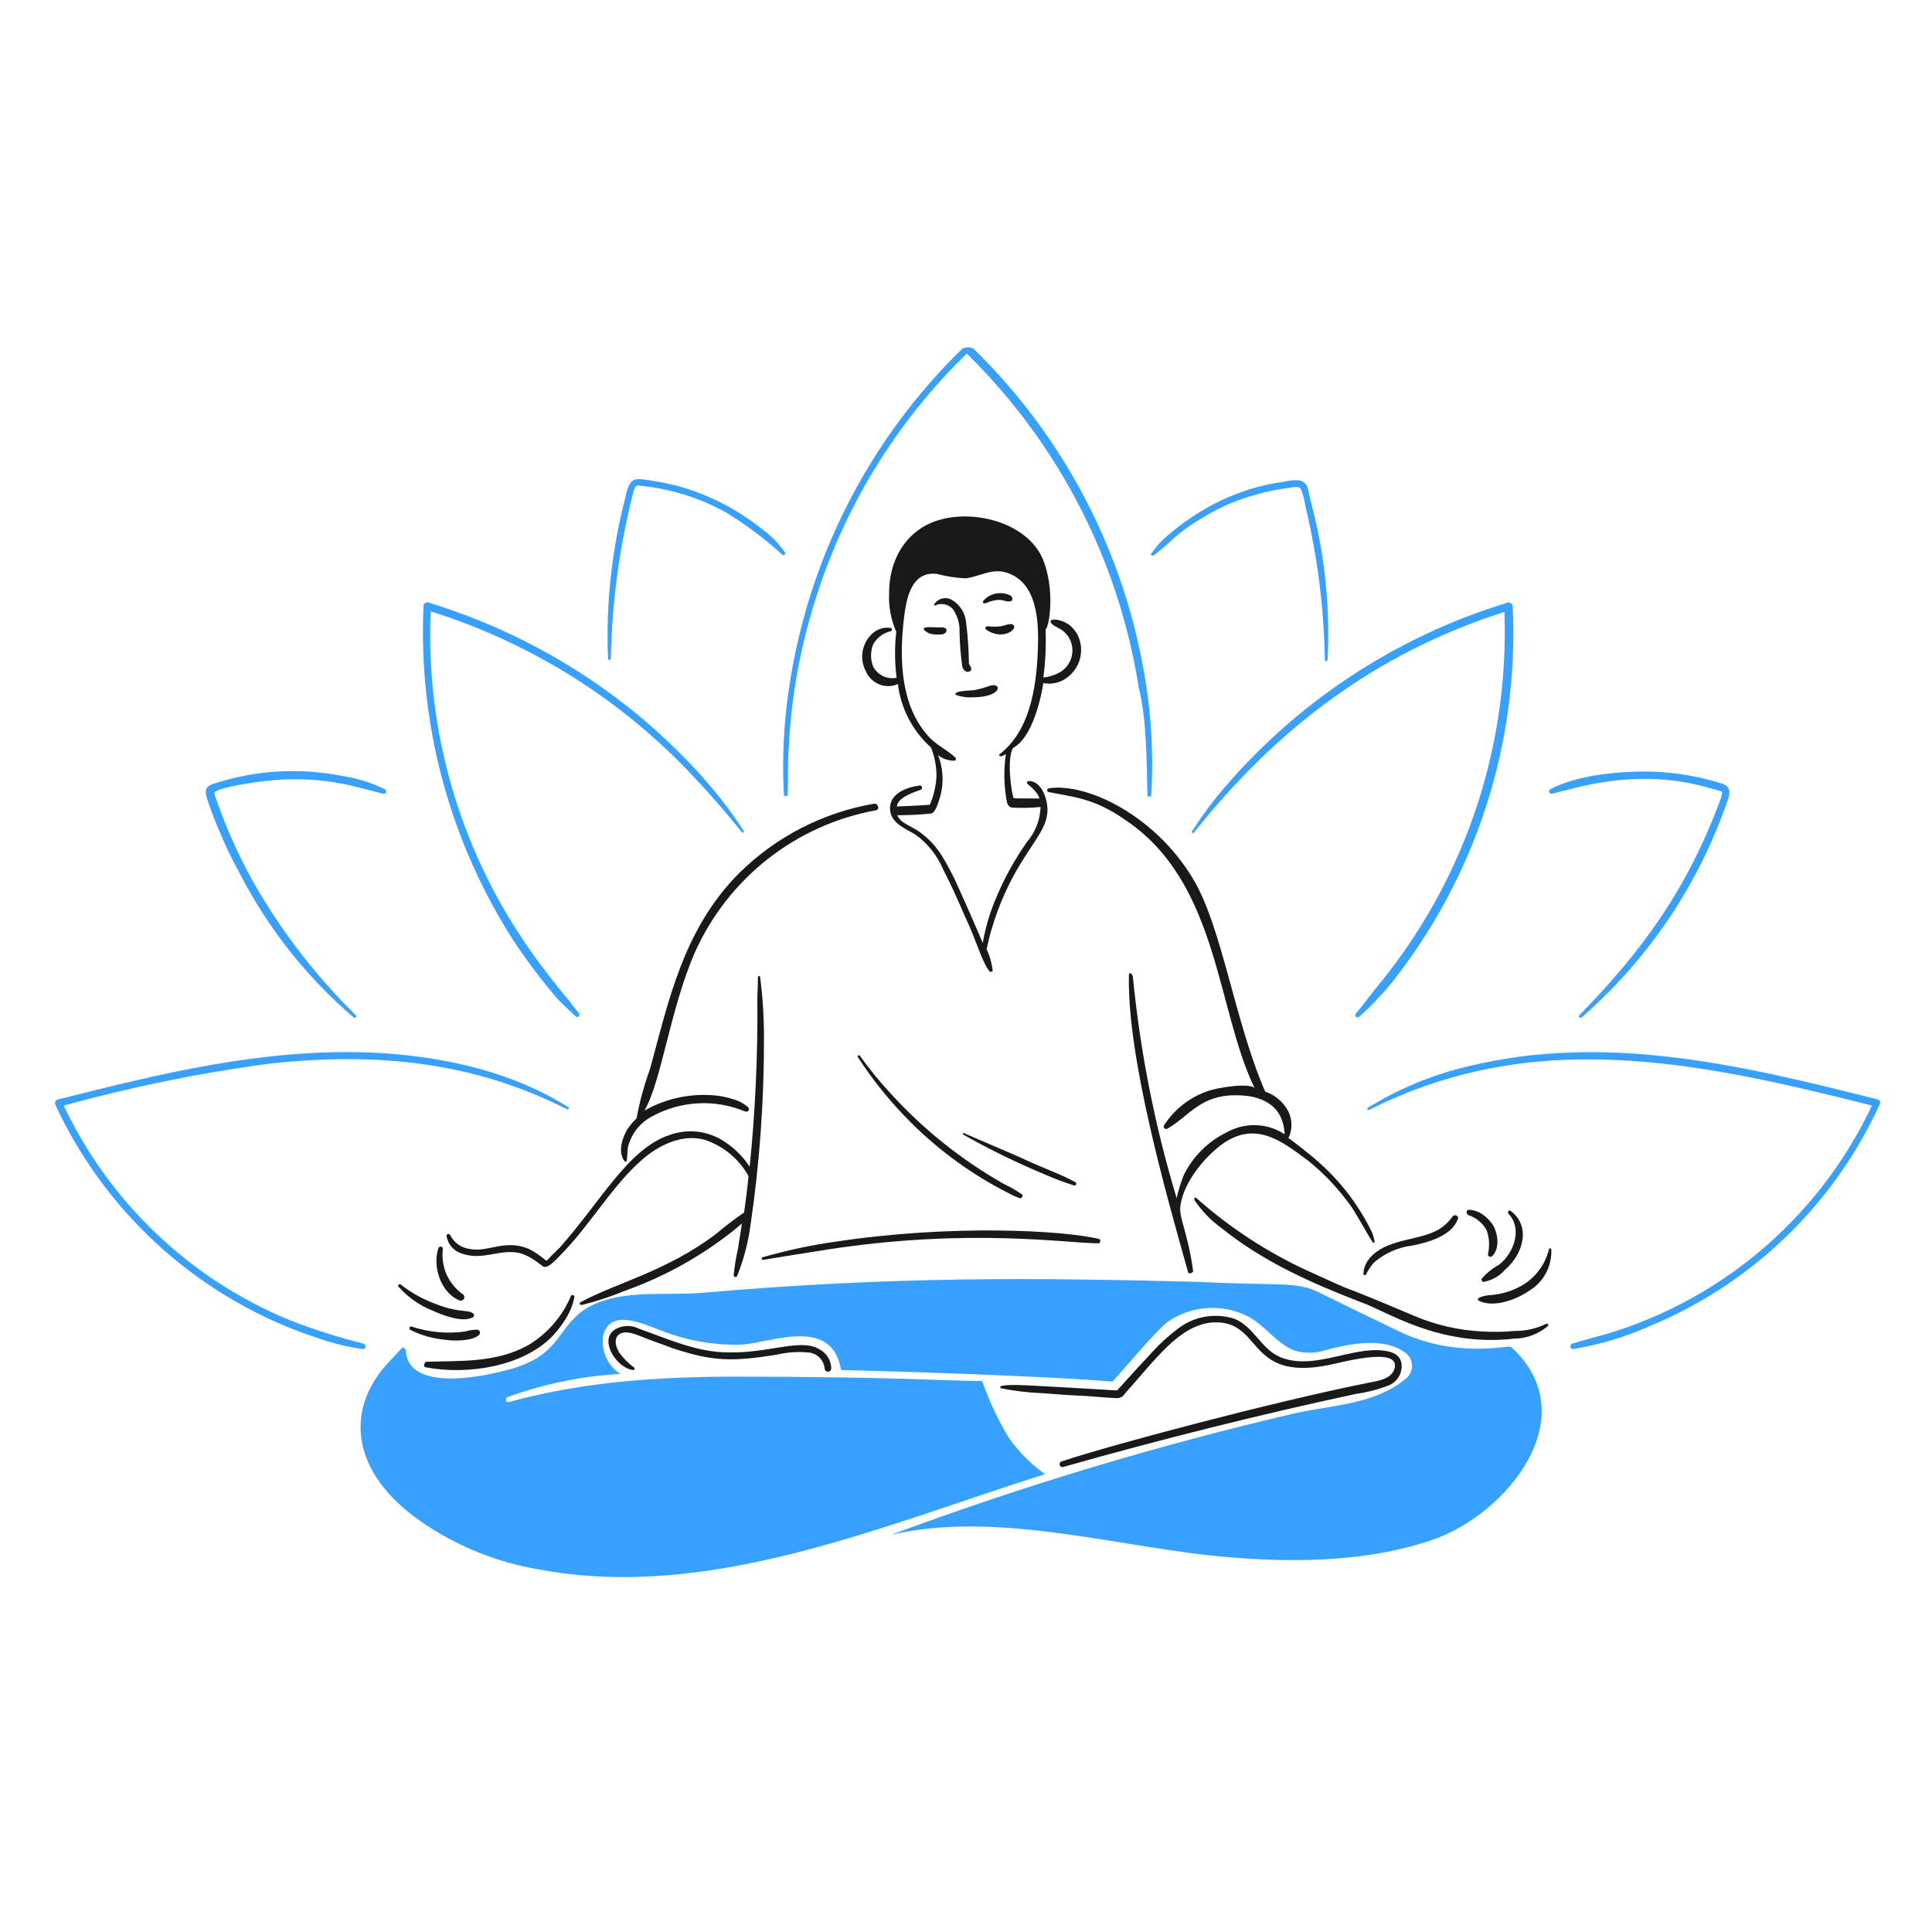 <svg width="154" height="154" viewBox="0 0 154 154" fill="none" xmlns="http://www.w3.org/2000/svg">
<path d="M30.551 109.074C27.685 112.531 27.915 117.313 33.493 121.239C36.33 123.214 39.569 124.534 42.978 125.104C56.498 127.625 69.99 121.721 83.293 117.506C82.194 116.715 81.23 115.751 80.439 114.652C79.563 113.209 78.842 111.678 78.287 110.084C75.502 110.077 71.04 109.733 58.612 109.733C52.552 109.733 46.492 110.128 40.563 111.754C40.3 111.842 40.212 111.447 40.475 111.358C43.355 110.308 46.373 109.687 49.434 109.513C48.943 109.189 48.554 108.733 48.313 108.196C48.072 107.66 47.988 107.066 48.072 106.483C48.6 104.288 51.147 105.473 52.552 106C54.587 106.824 56.768 107.227 58.964 107.186C61.38 107.098 66.298 104.813 67.044 109.206C67.747 109.206 82.282 109.601 88.651 110.125C88.782 110.125 92.208 105.914 93.174 105.294C94.075 104.699 95.114 104.345 96.191 104.269C97.268 104.192 98.346 104.394 99.322 104.855C100.815 105.558 101.738 107.14 103.231 107.666C104.022 107.893 104.864 107.878 105.646 107.622C107.491 107.14 110.126 106.568 111.838 107.71C112.045 107.816 112.22 107.976 112.345 108.172C112.47 108.368 112.541 108.594 112.55 108.826C112.559 109.059 112.506 109.289 112.396 109.495C112.287 109.7 112.125 109.872 111.926 109.994C109.553 111.926 106.173 112.013 103.318 112.629C92.364 115.176 81.583 118.418 71.041 122.334C71.261 122.29 71.481 122.246 71.654 122.202C80.153 120.486 89.617 123.46 98.047 124.135C103.317 124.574 109.158 124.486 114.208 122.729C120.093 120.709 126.505 112.892 120.444 107.359C120.269 107.183 116.185 108.325 111.617 106.172C109.446 105.128 107.28 104.074 105.118 103.011C103.338 102.122 101.939 102.506 95.5 102.177C82.837 101.86 71.641 101.694 55.888 103.055C52.858 103.318 48.686 102.616 46.139 104.724C44.232 106.371 44.378 108.29 40.078 109.291C38.059 109.818 32.569 110.828 32.349 107.71C32.346 107.637 32.318 107.567 32.27 107.512C32.223 107.456 32.158 107.418 32.086 107.404C31.605 107.933 31.029 108.499 30.551 109.074Z" fill="#38A1FF"/>
<path d="M83.162 54.443C83.48 54.51 83.809 54.51 84.127 54.441C84.444 54.373 84.744 54.239 85.007 54.048C86.796 52.77 86.403 50.163 84.701 49.525C83.899 49.204 83.177 49.466 84.35 50.052C84.631 50.183 84.877 50.379 85.067 50.623C85.258 50.867 85.388 51.153 85.447 51.457C85.523 51.86 85.477 52.277 85.313 52.653C85.149 53.029 84.876 53.347 84.528 53.565C84.109 53.803 83.646 53.952 83.167 54.004C83.335 52.738 83.394 51.46 83.342 50.184C83.683 49.843 84.089 46.916 83.123 44.562C81.892 41.69 77.738 40.599 74.867 41.444C72.538 42.109 70.871 44.255 70.871 47.285C70.821 48.34 71.016 49.392 71.442 50.359C71.304 51.577 71.313 52.808 71.469 54.024C71.102 54.099 70.72 54.051 70.382 53.889C70.044 53.727 69.769 53.459 69.597 53.126C69.377 52.561 69.377 51.934 69.597 51.369C69.744 51.104 69.945 50.873 70.187 50.692C70.429 50.51 70.707 50.382 71.002 50.316C71.031 50.307 71.056 50.29 71.074 50.266C71.092 50.242 71.102 50.214 71.102 50.184C71.102 50.154 71.092 50.125 71.074 50.101C71.056 50.078 71.031 50.06 71.002 50.052C70.702 50.005 70.394 50.036 70.109 50.144C69.824 50.251 69.572 50.431 69.377 50.665C69.027 51.044 68.805 51.523 68.742 52.035C68.678 52.547 68.778 53.067 69.026 53.519C69.127 53.753 69.273 53.965 69.455 54.142C69.638 54.319 69.854 54.459 70.09 54.553C70.327 54.647 70.58 54.693 70.834 54.689C71.089 54.685 71.34 54.63 71.574 54.529C71.809 56.477 72.746 58.272 74.208 59.579C74.505 60.319 74.654 61.109 74.647 61.907C74.603 62.678 74.424 63.436 74.12 64.146C73.681 64.19 71.622 64.287 71.49 64.287C71.529 63.522 73.105 63.062 73.374 62.961C73.414 62.949 73.449 62.922 73.471 62.887C73.494 62.851 73.504 62.809 73.499 62.767C73.494 62.725 73.474 62.687 73.443 62.658C73.412 62.629 73.372 62.612 73.33 62.61C72.276 62.741 70.783 63.268 70.956 64.629C71.088 65.683 72.273 66.079 73.02 66.562C73.969 67.26 74.713 68.2 75.172 69.285C75.785 70.47 76.358 71.744 76.885 72.973C77.91 75.152 78.246 76.626 78.861 77.409C78.949 77.497 79.124 77.497 79.124 77.321C79.051 76.743 78.888 76.18 78.642 75.653C79.082 73.58 79.822 71.583 80.837 69.724C82.292 67.063 83.698 65.921 83.472 64.19C83.385 63.4 82.901 62.215 81.979 62.258C81.954 62.26 81.931 62.269 81.911 62.283C81.891 62.298 81.876 62.318 81.867 62.341C81.858 62.364 81.855 62.389 81.859 62.413C81.864 62.437 81.875 62.46 81.891 62.478C82.187 62.707 82.452 62.973 82.682 63.268C82.758 63.391 82.817 63.524 82.858 63.663C82.682 63.62 80.837 63.663 80.79 63.62C80.57 62.917 80.263 60.457 80.747 59.623C82.598 58.628 83.178 54.362 83.162 54.443ZM80.22 63.708C80.27 63.97 80.308 64.279 80.615 64.367C81.391 64.42 82.169 64.405 82.943 64.323C82.911 65.358 82.523 66.351 81.845 67.133C80.654 68.828 79.694 70.674 78.99 72.623C78.704 73.453 78.484 74.305 78.332 75.17C78.156 74.687 76.663 71.306 76.092 70.076C75.163 68.218 74.632 67.345 73.457 66.431C72.692 65.819 71.802 65.675 71.525 64.982C72.403 64.982 73.326 64.937 74.204 64.85C74.556 64.806 74.775 64.015 74.863 63.752C75.252 62.593 75.221 61.333 74.775 60.195C75.138 60.481 75.587 60.636 76.049 60.634C76.08 60.635 76.111 60.626 76.136 60.608C76.162 60.59 76.181 60.565 76.191 60.535C76.201 60.505 76.201 60.473 76.191 60.444C76.181 60.414 76.162 60.389 76.136 60.371C75.434 59.711 74.556 59.361 73.941 58.614C71.833 56.24 71.701 52.685 72.008 49.699C72.185 48.118 72.448 45.483 74.688 45.747C75.434 45.949 76.2 46.067 76.972 46.098C78.07 45.966 78.992 45.307 80.134 45.615C82.769 46.361 82.814 49.699 82.725 51.894C82.598 54.927 82.056 58.27 79.695 60.106C79.563 60.194 79.738 60.325 79.826 60.282C79.951 60.241 80.07 60.182 80.178 60.106C80.005 61.303 80.019 62.518 80.22 63.71V63.708Z" fill="#191919"/>
<path d="M55.408 75.874C56.716 72.968 58.71 70.422 61.219 68.456C63.728 66.489 66.677 65.162 69.812 64.587C70.163 64.544 69.988 64.017 69.681 64.061C65.612 64.761 61.857 66.693 58.921 69.594C54.428 74.087 53.264 79.947 51.807 85.228C51.348 86.485 50.995 87.777 50.752 89.093V89.137C50.47 89.4 50.219 89.694 50.006 90.015C49.611 90.674 49.216 91.86 49.786 92.562C49.831 92.606 49.962 92.606 49.962 92.519C50.006 92.166 50.006 91.816 50.05 91.464C50.177 90.928 50.42 90.427 50.761 89.994C51.103 89.562 51.534 89.209 52.026 88.961C53.136 88.361 54.366 88.014 55.627 87.946C56.887 87.877 58.147 88.089 59.316 88.566C59.448 88.61 59.58 88.653 59.668 88.522C59.692 88.48 59.702 88.43 59.694 88.382C59.686 88.334 59.661 88.29 59.624 88.259C59.311 87.972 58.935 87.762 58.526 87.646C58.097 87.503 57.656 87.4 57.208 87.34C55.185 87.105 53.139 87.52 51.367 88.525C52.732 86.202 53.403 80.446 55.408 75.874Z" fill="#191919"/>
<path d="M78.917 54.656C78.499 54.814 78.068 54.934 77.629 55.015C77.246 55.028 76.865 55.064 76.486 55.12C76.243 55.177 76.063 55.302 76.194 55.39C76.61 55.543 77.053 55.61 77.496 55.585C79.907 55.585 79.896 54.381 78.917 54.656Z" fill="#191919"/>
<path d="M76.707 53.17C76.794 53.39 77.013 53.653 77.278 53.521C77.584 53.39 77.321 53.082 77.233 52.909C77.222 51.822 77.148 50.737 77.013 49.658C76.988 49.281 76.871 48.916 76.671 48.595C76.472 48.273 76.198 48.006 75.872 47.815C75.637 47.683 75.361 47.646 75.1 47.711C74.838 47.776 74.612 47.939 74.467 48.165C74.423 48.21 74.467 48.298 74.555 48.253C74.791 48.146 75.055 48.117 75.308 48.173C75.562 48.228 75.79 48.364 75.96 48.56C76.331 49.101 76.516 49.748 76.487 50.403C76.505 51.329 76.578 52.253 76.707 53.17Z" fill="#191919"/>
<path d="M75.038 50.008H74.643C74.511 50.008 73.589 49.92 73.632 50.139C73.632 50.271 73.984 50.446 74.072 50.491C74.243 50.542 74.42 50.571 74.599 50.579C74.818 50.579 75.257 50.623 75.39 50.404C75.565 50.096 75.302 50.008 75.038 50.008Z" fill="#191919"/>
<path d="M80.791 49.832C80.571 49.612 80.088 49.876 79.781 49.92C79.431 49.964 79.077 49.964 78.727 49.92C78.694 49.914 78.66 49.919 78.63 49.934C78.601 49.949 78.576 49.973 78.562 50.002C78.547 50.032 78.542 50.066 78.548 50.099C78.554 50.131 78.57 50.161 78.595 50.184C79.909 51.093 81.121 50.163 80.791 49.832Z" fill="#191919"/>
<path d="M78.676 48.044C78.996 47.898 79.342 47.82 79.693 47.814C79.957 47.814 80.305 48.034 80.612 47.901C80.699 47.858 80.699 47.77 80.699 47.682C80.68 47.62 80.646 47.563 80.6 47.517C80.554 47.471 80.498 47.438 80.436 47.419C80.093 47.276 79.715 47.241 79.352 47.319C78.988 47.398 78.658 47.586 78.405 47.858C78.261 48.092 78.44 48.146 78.676 48.044Z" fill="#191919"/>
<path d="M115.792 96.954C115.38 97.55 114.799 98.009 114.123 98.271C112.454 98.93 110.083 98.884 108.985 100.555C108.799 100.844 108.693 101.177 108.679 101.521C108.635 101.653 108.855 101.697 108.898 101.565C109.061 101.233 109.267 100.924 109.511 100.646C110.374 99.891 111.446 99.416 112.585 99.284C113.9 99.022 115.713 98.483 116.184 97.217C116.362 96.954 115.97 96.736 115.792 96.954Z" fill="#191919"/>
<path d="M118.207 96.822C117.884 96.591 117.504 96.454 117.109 96.427C116.845 96.427 116.845 96.777 117.065 96.866C117.691 97.07 118.212 97.511 118.514 98.095C118.718 98.705 118.749 99.359 118.602 99.984C118.603 100.024 118.616 100.063 118.64 100.096C118.663 100.129 118.696 100.154 118.733 100.168C118.771 100.182 118.812 100.185 118.851 100.175C118.89 100.166 118.926 100.145 118.953 100.116C119.566 99.503 119.393 98.359 119.041 97.7C118.819 97.359 118.536 97.061 118.207 96.822Z" fill="#191919"/>
<path d="M119.481 100.818C118.964 101.098 118.502 101.47 118.119 101.916C118.031 102.004 118.163 102.18 118.251 102.18C118.916 102.065 119.521 101.723 119.964 101.214C121.5 99.886 122.007 97.682 120.403 96.515C120.271 96.427 120.14 96.602 120.227 96.734C121.346 97.853 120.751 99.829 119.481 100.818Z" fill="#191919"/>
<path d="M118.778 103.234C118.492 103.234 117.391 103.463 117.944 103.717C119.129 104.244 120.886 103.585 121.896 102.882C122.459 102.543 122.919 102.058 123.229 101.478C123.538 100.899 123.685 100.246 123.653 99.59C123.653 99.569 123.645 99.549 123.632 99.533C123.619 99.517 123.602 99.506 123.582 99.501C123.562 99.496 123.541 99.498 123.522 99.506C123.503 99.514 123.487 99.528 123.477 99.546C123.201 100.701 122.494 101.706 121.501 102.356C120.679 102.868 119.744 103.17 118.778 103.234Z" fill="#191919"/>
<path d="M104.242 101.301C101.016 99.815 98.027 97.862 95.371 95.505C95.283 95.417 95.151 95.505 95.195 95.636C95.772 96.506 96.501 97.265 97.347 97.876C100.699 100.59 104.636 102.317 108.501 103.805C110.406 104.44 114.661 107.404 120.71 106.703C121.694 106.689 122.642 106.332 123.39 105.693C123.478 105.605 123.346 105.473 123.258 105.517C122.48 105.902 121.623 106.098 120.755 106.088C119.894 106.169 119.027 106.183 118.164 106.132C116.237 106.04 114.342 105.597 112.574 104.825C105.436 101.795 109.141 103.547 104.242 101.301Z" fill="#191919"/>
<path d="M33.933 108.987C37.19 109.619 41.896 108.97 44.253 106.265C44.598 105.869 44.905 105.442 45.172 104.99C45.466 104.503 45.673 103.968 45.785 103.41C45.828 103.278 45.609 103.146 45.521 103.278C44.831 104.928 43.631 106.313 42.095 107.23C39.549 108.635 36.782 108.46 33.971 108.548C33.801 108.635 33.713 108.944 33.933 108.987Z" fill="#191919"/>
<path d="M38.193 106.395C38.219 106.366 38.238 106.33 38.248 106.292C38.258 106.254 38.258 106.214 38.25 106.175C38.241 106.137 38.224 106.101 38.198 106.07C38.173 106.04 38.141 106.016 38.105 106C37.763 105.979 37.42 106.024 37.095 106.132C35.649 106.334 34.176 106.199 32.791 105.737C32.659 105.693 32.572 105.912 32.703 106C33.568 106.436 34.506 106.704 35.47 106.791C36.164 106.906 37.677 106.911 38.193 106.395Z" fill="#191919"/>
<path d="M31.957 102.399C31.825 102.312 31.651 102.444 31.781 102.575C32.514 103.405 33.432 104.052 34.461 104.463C35.251 104.815 36.876 105.474 37.71 104.99C37.842 104.902 37.798 104.771 37.71 104.684C37.23 104.365 36.517 104.655 34.724 103.938C33.726 103.576 32.792 103.056 31.957 102.399Z" fill="#191919"/>
<path d="M60.851 100.422C61.315 100.336 63.411 100.003 66.035 99.589C77.291 97.859 85.101 99.106 87.551 99.106C87.727 99.106 87.771 98.8 87.596 98.754C84.697 98.065 75.808 97.577 66.604 98.974C64.64 99.249 62.698 99.665 60.793 100.217C60.766 100.224 60.743 100.243 60.729 100.267C60.715 100.292 60.712 100.321 60.719 100.348C60.727 100.375 60.745 100.398 60.77 100.412C60.794 100.426 60.823 100.43 60.851 100.422Z" fill="#191919"/>
<path d="M34.943 99.501C34.46 100.906 35.118 103.014 36.568 103.629C36.606 103.655 36.651 103.671 36.697 103.676C36.743 103.681 36.79 103.675 36.834 103.657C36.877 103.64 36.915 103.613 36.945 103.577C36.975 103.541 36.996 103.499 37.007 103.454C37.051 103.234 36.875 103.147 36.743 103.058C36.257 102.669 35.867 102.173 35.602 101.609C35.327 100.973 35.221 100.278 35.295 99.589C35.307 99.542 35.3 99.493 35.275 99.452C35.25 99.41 35.21 99.381 35.163 99.369C35.116 99.357 35.067 99.365 35.026 99.389C34.984 99.414 34.955 99.454 34.943 99.501Z" fill="#191919"/>
<path d="M43.456 100.427C43.057 100.081 42.616 99.785 42.145 99.546C40.19 98.739 38.874 99.872 37.402 99.546C37.087 99.502 36.786 99.384 36.526 99.201C36.267 99.017 36.055 98.774 35.909 98.491C35.905 98.469 35.896 98.448 35.884 98.43C35.871 98.411 35.855 98.395 35.836 98.384C35.817 98.372 35.796 98.364 35.774 98.361C35.752 98.358 35.729 98.359 35.708 98.365C35.686 98.372 35.666 98.382 35.649 98.397C35.632 98.411 35.618 98.429 35.608 98.449C35.598 98.469 35.592 98.491 35.591 98.513C35.59 98.535 35.594 98.558 35.603 98.578C35.66 98.879 35.796 99.159 35.997 99.39C36.197 99.622 36.455 99.796 36.744 99.896C38.489 100.55 39.858 99.489 41.487 99.896C42.013 100.071 42.504 100.339 42.936 100.686C43.279 100.916 43.356 101.189 43.923 100.77C44.196 100.541 44.452 100.293 44.689 100.028C46.959 97.759 48.793 94.515 51.189 92.431C52.506 91.289 54.351 90.363 56.151 90.849C57.648 91.334 58.904 92.37 59.665 93.748C59.577 94.715 59.445 95.68 59.313 96.647C58.538 97.179 57.791 97.751 57.074 98.359C53.092 101.37 49.077 102.264 46.27 103.804C46.139 103.849 46.227 104.024 46.358 104.024C47.541 103.73 48.701 103.348 49.828 102.882C52.903 101.787 55.78 100.2 58.347 98.183L59.138 97.525C59.05 98.183 58.918 98.842 58.832 99.501C58.669 100.21 58.551 100.929 58.48 101.653C58.483 101.682 58.495 101.709 58.513 101.732C58.532 101.754 58.556 101.771 58.584 101.781C58.611 101.79 58.641 101.791 58.669 101.784C58.698 101.777 58.724 101.762 58.743 101.741C59.251 100.485 59.605 99.172 59.798 97.832C60.547 92.802 60.914 87.723 60.896 82.638C60.897 81.051 60.795 79.465 60.59 77.891C60.591 77.879 60.589 77.866 60.586 77.855C60.582 77.843 60.575 77.832 60.567 77.823C60.559 77.814 60.549 77.807 60.538 77.802C60.526 77.797 60.514 77.794 60.502 77.794C60.49 77.794 60.478 77.797 60.466 77.802C60.455 77.807 60.445 77.814 60.437 77.823C60.429 77.832 60.422 77.843 60.419 77.855C60.415 77.866 60.413 77.879 60.414 77.891C60.414 78.549 60.37 79.164 60.37 79.823C60.405 84.222 60.2 88.62 59.757 92.997C59.162 92.095 58.366 91.344 57.43 90.802C56.827 90.464 56.159 90.258 55.47 90.197C54.781 90.136 54.087 90.223 53.434 90.451C50.119 91.498 47.921 95.727 44.651 99.409C44.306 99.754 43.962 100.065 43.646 100.43C43.635 100.445 43.62 100.456 43.604 100.464C43.587 100.473 43.569 100.477 43.55 100.476C43.532 100.476 43.514 100.471 43.498 100.463C43.481 100.454 43.467 100.442 43.456 100.427Z" fill="#191919"/>
<path d="M109.38 98.271C108.343 96.111 106.879 94.183 105.076 92.605C104.463 92.035 102.748 90.717 102.702 90.717C102.868 90.373 102.951 89.995 102.943 89.614C102.935 89.232 102.838 88.858 102.658 88.521C102.272 87.828 101.648 87.297 100.901 87.028H100.857C98.394 81.389 97.416 73.843 95.06 69.989C92.073 65.042 86.702 62.394 83.642 62.831C83.467 62.831 83.379 63.094 83.599 63.137C85.486 63.531 87.165 63.587 89.659 65.333C97.17 70.32 96.933 80.436 100.022 86.764C99.781 86.281 97.063 86.647 96.117 87.027C94.742 87.532 93.569 88.474 92.779 89.707C92.759 89.744 92.751 89.786 92.757 89.828C92.763 89.869 92.782 89.908 92.812 89.937C92.842 89.967 92.88 89.986 92.922 89.992C92.964 89.998 93.006 89.99 93.043 89.97C94.88 88.967 95.807 86.875 99.586 87.379C101.342 87.686 102.308 88.653 102.397 90.41C101.723 89.968 100.942 89.719 100.137 89.688C99.333 89.657 98.535 89.845 97.829 90.234C96.323 90.957 95.102 92.163 94.36 93.659C94.123 94.259 93.933 94.876 93.789 95.504C92.059 89.761 90.892 83.863 90.305 77.893C90.281 77.644 89.993 77.412 89.985 77.726C89.839 84.255 92.943 95.149 94.711 101.434C94.755 101.566 95.106 101.479 95.106 101.303C94.647 98.069 93.935 97.049 94.096 96.077C94.36 94.189 96.117 92.081 97.609 91.071C100.157 89.402 102.177 90.939 104.329 92.564C105.599 93.592 106.721 94.789 107.667 96.121C108.062 96.648 108.984 98.361 109.335 98.888C109.555 99.281 109.684 99.063 109.38 98.271Z" fill="#191919"/>
<path d="M68.367 84.242C69.594 86.138 71.02 87.897 72.622 89.488C74.902 91.759 77.525 93.656 80.396 95.109C80.676 95.267 80.97 95.4 81.274 95.505C81.449 95.548 81.587 95.309 81.449 95.198C80.993 94.876 80.508 94.597 80.001 94.364C76.619 92.444 73.566 89.998 70.954 87.118C70.089 86.182 69.282 85.193 68.54 84.157C68.527 84.137 68.508 84.123 68.485 84.117C68.462 84.111 68.438 84.113 68.417 84.124C68.395 84.134 68.379 84.152 68.37 84.174C68.361 84.195 68.36 84.22 68.367 84.242Z" fill="#191919"/>
<path d="M81.318 92.255C79.825 91.596 78.332 90.981 76.839 90.323C76.751 90.279 76.724 90.399 76.782 90.441C78.915 91.645 81.119 92.719 83.382 93.657C84.111 93.981 84.859 94.26 85.622 94.492C85.656 94.499 85.691 94.493 85.721 94.476C85.75 94.459 85.773 94.432 85.784 94.399C85.795 94.366 85.793 94.331 85.78 94.299C85.766 94.268 85.741 94.242 85.71 94.228C84.525 93.565 83.445 93.256 81.318 92.255Z" fill="#191919"/>
<path d="M40.915 74.952C41.989 76.575 43.162 78.13 44.428 79.607C44.868 80.09 45.395 80.526 45.878 81.012C46.053 81.188 46.273 80.924 46.141 80.749C45.746 80.309 45.438 79.826 45.043 79.388C44.981 79.311 43.178 77.139 41.925 75.26C36.594 67.47 33.928 58.165 34.326 48.734C42 51.137 48.957 55.407 54.573 61.162C56.176 62.818 57.7 64.547 59.141 66.345C59.158 66.36 59.181 66.368 59.205 66.367C59.228 66.366 59.251 66.356 59.267 66.34C59.284 66.323 59.294 66.301 59.295 66.277C59.296 66.254 59.288 66.231 59.272 66.213C58.15 64.501 56.887 62.886 55.495 61.384C54.089 59.876 52.593 58.453 51.016 57.125C46.056 53.002 40.322 49.91 34.152 48.031C34.105 48.017 34.056 48.014 34.007 48.023C33.959 48.032 33.914 48.052 33.875 48.082C33.837 48.112 33.806 48.151 33.785 48.196C33.764 48.24 33.755 48.289 33.757 48.338C33.339 57.735 35.84 67.032 40.915 74.952Z" fill="#38A1FF"/>
<path d="M25.457 106.703C26.584 107.093 27.746 107.372 28.926 107.537C29.19 107.581 29.19 107.186 28.971 107.098C26.954 106.602 24.974 105.972 23.042 105.21C15.14 101.945 8.737 95.855 5.08 88.126C10.444 86.644 15.902 85.529 21.417 84.79C30.03 83.849 37.719 84.62 45.219 88.433C45.307 88.478 45.395 88.346 45.307 88.258C40.916 85.492 35.736 84.306 30.596 83.955C21.356 83.368 12.449 85.682 4.597 87.643C4.554 87.657 4.514 87.68 4.481 87.711C4.448 87.742 4.422 87.78 4.406 87.822C4.389 87.864 4.382 87.909 4.384 87.954C4.387 87.999 4.4 88.043 4.422 88.083C6.456 92.468 9.375 96.385 12.995 99.59C16.615 102.794 20.857 105.216 25.457 106.703Z" fill="#38A1FF"/>
<path d="M22.602 62.129C26.409 62.006 28.275 62.721 30.551 63.27C30.597 63.283 30.645 63.277 30.688 63.256C30.73 63.234 30.762 63.197 30.779 63.153C30.795 63.109 30.794 63.06 30.777 63.016C30.759 62.972 30.725 62.936 30.683 62.916C29.55 62.359 28.335 61.989 27.084 61.818C23.975 61.226 20.77 61.377 17.73 62.257C16.572 62.604 16.157 62.632 16.544 63.794C16.593 63.965 17.245 65.766 17.51 66.297C17.96 67.395 18.474 68.465 19.048 69.503C21.308 73.926 24.411 77.865 28.182 81.097C28.206 81.118 28.237 81.129 28.268 81.128C28.3 81.127 28.33 81.114 28.352 81.091C28.375 81.069 28.388 81.039 28.389 81.007C28.39 80.976 28.379 80.945 28.358 80.921C25.178 77.799 22.443 74.253 20.231 70.384C18.954 68.103 17.895 65.707 17.069 63.227C17.069 62.775 21.069 62.185 22.602 62.129Z" fill="#38A1FF"/>
<path d="M62.566 44.035C62.074 43.323 61.466 42.699 60.766 42.191C58.76 40.578 56.442 39.396 53.959 38.72C53.133 38.517 52.297 38.356 51.456 38.237C51.06 38.193 50.621 38.105 50.313 38.413C50.078 38.753 49.927 39.144 49.874 39.554C48.759 43.778 48.285 48.145 48.469 52.509C48.473 52.536 48.486 52.561 48.506 52.579C48.526 52.596 48.552 52.606 48.579 52.606C48.606 52.606 48.632 52.596 48.652 52.579C48.672 52.561 48.685 52.536 48.688 52.509C48.769 48.14 49.343 43.794 50.401 39.554C50.44 39.345 50.498 39.14 50.577 38.942C50.588 38.896 50.61 38.854 50.639 38.818C50.668 38.781 50.705 38.751 50.747 38.73C50.789 38.709 50.835 38.697 50.882 38.696C50.928 38.694 50.975 38.702 51.018 38.72C53.44 38.952 55.787 39.684 57.91 40.872C59.473 41.83 60.943 42.932 62.301 44.164C62.434 44.343 62.657 44.211 62.566 44.035Z" fill="#38A1FF"/>
<path d="M91.463 63.358C91.463 63.399 91.479 63.438 91.507 63.467C91.536 63.495 91.575 63.512 91.616 63.512C91.656 63.512 91.695 63.495 91.724 63.467C91.753 63.438 91.769 63.399 91.769 63.358C91.919 60.794 91.831 58.221 91.505 55.673C90.145 45.074 85.24 35.246 77.588 27.786C77.451 27.721 77.301 27.688 77.149 27.688C76.997 27.688 76.847 27.721 76.71 27.786C69.305 35.001 64.463 44.44 62.92 54.663C62.478 57.524 62.33 60.423 62.481 63.315C62.481 63.355 62.497 63.394 62.526 63.423C62.554 63.452 62.593 63.468 62.634 63.468C62.675 63.468 62.714 63.452 62.742 63.423C62.771 63.394 62.787 63.355 62.787 63.315C62.831 62.041 62.787 60.767 62.875 59.494C63.068 55.679 63.732 51.903 64.851 48.251C67.154 40.635 71.355 33.729 77.06 28.182C84.361 35.338 89.165 44.654 90.761 54.752C91.432 57.524 91.382 60.695 91.463 63.358Z" fill="#38A1FF"/>
<path d="M110.829 78.465C117.634 69.942 121.099 59.233 120.578 48.339C120.576 48.292 120.563 48.245 120.542 48.203C120.52 48.161 120.489 48.124 120.451 48.095C120.414 48.066 120.37 48.045 120.324 48.035C120.278 48.024 120.23 48.023 120.183 48.033C111.121 50.785 103.07 56.146 97.037 63.447C96.314 64.347 95.639 65.285 95.017 66.257C94.972 66.345 95.104 66.476 95.148 66.388C101.616 58.248 109.481 52.109 119.917 48.777C120.296 59.232 116.967 69.484 110.518 77.721C110.123 78.248 109.684 78.731 109.293 79.258C108.854 79.785 108.502 80.312 108.064 80.795C108.035 80.831 108.021 80.876 108.024 80.922C108.027 80.968 108.046 81.011 108.078 81.043C108.111 81.076 108.154 81.095 108.2 81.098C108.246 81.101 108.291 81.087 108.327 81.058C109.226 80.259 110.063 79.392 110.829 78.465Z" fill="#38A1FF"/>
<path d="M149.695 87.643C138.836 84.901 127.992 82.302 116.977 85.008C114.168 85.673 111.484 86.785 109.028 88.301C108.941 88.345 109.028 88.52 109.116 88.476C122.15 81.899 135.094 84.541 149.211 88.126C147.211 92.373 144.358 96.164 140.83 99.262C137.302 102.359 133.174 104.698 128.703 106.131C127.605 106.482 126.463 106.744 125.322 107.097C125.102 107.185 125.146 107.536 125.365 107.536C127.454 107.199 129.491 106.593 131.425 105.735C139.58 102.382 146.158 96.056 149.826 88.038C149.849 88.004 149.864 87.966 149.869 87.926C149.875 87.886 149.871 87.846 149.858 87.808C149.846 87.77 149.824 87.735 149.796 87.706C149.767 87.678 149.733 87.656 149.695 87.643Z" fill="#38A1FF"/>
<path d="M125.892 80.924C125.871 80.948 125.86 80.979 125.861 81.011C125.862 81.042 125.875 81.072 125.898 81.095C125.92 81.117 125.95 81.13 125.982 81.131C126.014 81.132 126.044 81.121 126.068 81.1C131.401 76.455 135.415 70.486 137.707 63.796C137.814 63.547 137.859 63.276 137.838 63.005C137.8 62.881 137.732 62.768 137.64 62.676C137.548 62.584 137.435 62.517 137.311 62.479C135.534 61.909 133.687 61.584 131.822 61.512C129.3 61.436 125.78 61.73 123.565 62.917C123.39 63.005 123.522 63.313 123.697 63.269C125.62 62.842 130.386 61.135 136.169 62.786C136.433 62.874 136.696 62.917 136.96 63.005C137.048 63.049 137.223 63.049 137.266 63.137C137.309 63.225 137.178 63.489 137.178 63.62C134.46 71.002 130.777 75.917 125.892 80.924Z" fill="#38A1FF"/>
<path d="M91.99 44.255C92.296 43.991 92.648 43.728 92.956 43.465C93.824 42.612 94.798 41.874 95.854 41.269C97.228 40.417 98.724 39.781 100.29 39.38C101.08 39.152 101.888 38.99 102.705 38.897C103.011 38.853 103.583 38.678 103.715 39.029C103.873 39.471 103.991 39.927 104.066 40.39C105.02 44.392 105.536 48.486 105.604 52.599C105.607 52.626 105.62 52.65 105.64 52.668C105.66 52.686 105.686 52.696 105.713 52.696C105.74 52.696 105.766 52.686 105.786 52.668C105.807 52.65 105.819 52.626 105.823 52.599C106.028 48.491 105.614 44.375 104.593 40.39C104.461 39.907 104.374 39.424 104.242 38.941C104.206 38.772 104.12 38.619 103.994 38.501C103.868 38.383 103.71 38.307 103.539 38.282C103.111 38.261 102.681 38.305 102.266 38.414C101.838 38.466 101.413 38.539 100.992 38.634C99.313 39.005 97.7 39.627 96.206 40.478C94.942 41.191 93.763 42.045 92.692 43.025C92.351 43.36 92.043 43.728 91.773 44.123C91.638 44.211 91.858 44.343 91.99 44.255Z" fill="#38A1FF"/>
<path d="M108.15 111.095C109.054 110.97 109.939 110.734 110.785 110.392C111.108 110.238 111.372 109.983 111.538 109.667C111.703 109.35 111.762 108.988 111.704 108.635C111.528 107.801 110.65 107.67 109.903 107.625C107.406 107.512 104.513 109.239 101.998 108.153C100.506 107.493 99.93 105.737 98.399 105.122C97.628 104.873 96.807 104.818 96.01 104.964C95.213 105.11 94.465 105.451 93.832 105.957C93.137 106.484 92.49 107.072 91.899 107.713C91.241 108.415 89.352 110.48 89.045 110.831C81.541 110.405 80.632 110.299 79.823 110.48C79.802 110.481 79.783 110.488 79.767 110.501C79.752 110.514 79.741 110.532 79.736 110.552C79.731 110.571 79.732 110.592 79.74 110.611C79.748 110.63 79.761 110.645 79.779 110.656C80.864 110.876 81.965 111.008 83.071 111.05C84.213 111.139 85.355 111.226 86.497 111.27C87.087 111.316 88.713 111.446 89.044 111.446C89.168 111.447 89.29 111.415 89.398 111.353C89.505 111.291 89.595 111.202 89.656 111.095C92.189 108.266 93.918 105.777 96.463 105.428C100.739 105.019 99.16 110.159 105.905 108.81C106.653 108.678 111.571 107.273 111.175 109.029C110.956 109.995 109.682 110.083 108.892 110.259C101.635 111.714 88.726 115.119 84.606 116.495C84.551 116.516 84.507 116.556 84.481 116.608C84.456 116.66 84.451 116.72 84.467 116.776C84.484 116.832 84.522 116.879 84.572 116.908C84.622 116.938 84.682 116.947 84.738 116.934C92.366 114.771 100.673 112.686 108.15 111.095Z" fill="#191919"/>
<path d="M50.489 109.206C50.508 109.204 50.527 109.196 50.542 109.185C50.558 109.174 50.571 109.159 50.579 109.142C50.588 109.124 50.592 109.105 50.592 109.086C50.591 109.067 50.586 109.048 50.577 109.031C50.105 108.689 49.692 108.274 49.352 107.801C49.045 107.317 48.868 106.527 49.527 106.265C50.139 106.045 50.932 106.484 51.547 106.703C52.206 106.967 52.908 107.186 53.568 107.45C56.885 108.555 58.391 108.534 61.955 107.977C62.745 107.788 63.561 107.728 64.371 107.801C64.713 107.813 65.04 107.949 65.29 108.183C65.54 108.417 65.697 108.734 65.732 109.075C65.732 109.144 65.76 109.211 65.809 109.261C65.859 109.31 65.926 109.338 65.996 109.338C66.065 109.338 66.132 109.31 66.182 109.261C66.231 109.211 66.259 109.144 66.259 109.075C66.253 108.755 66.159 108.443 65.989 108.172C65.819 107.901 65.578 107.681 65.293 107.537C63.826 106.659 61.234 107.884 58.047 107.801C55.597 107.801 53.324 106.757 50.932 105.913C50.615 105.749 50.26 105.675 49.904 105.698C49.548 105.721 49.205 105.841 48.912 106.045C47.767 106.967 49.257 109.119 50.489 109.206Z" fill="#191919"/>
</svg>
